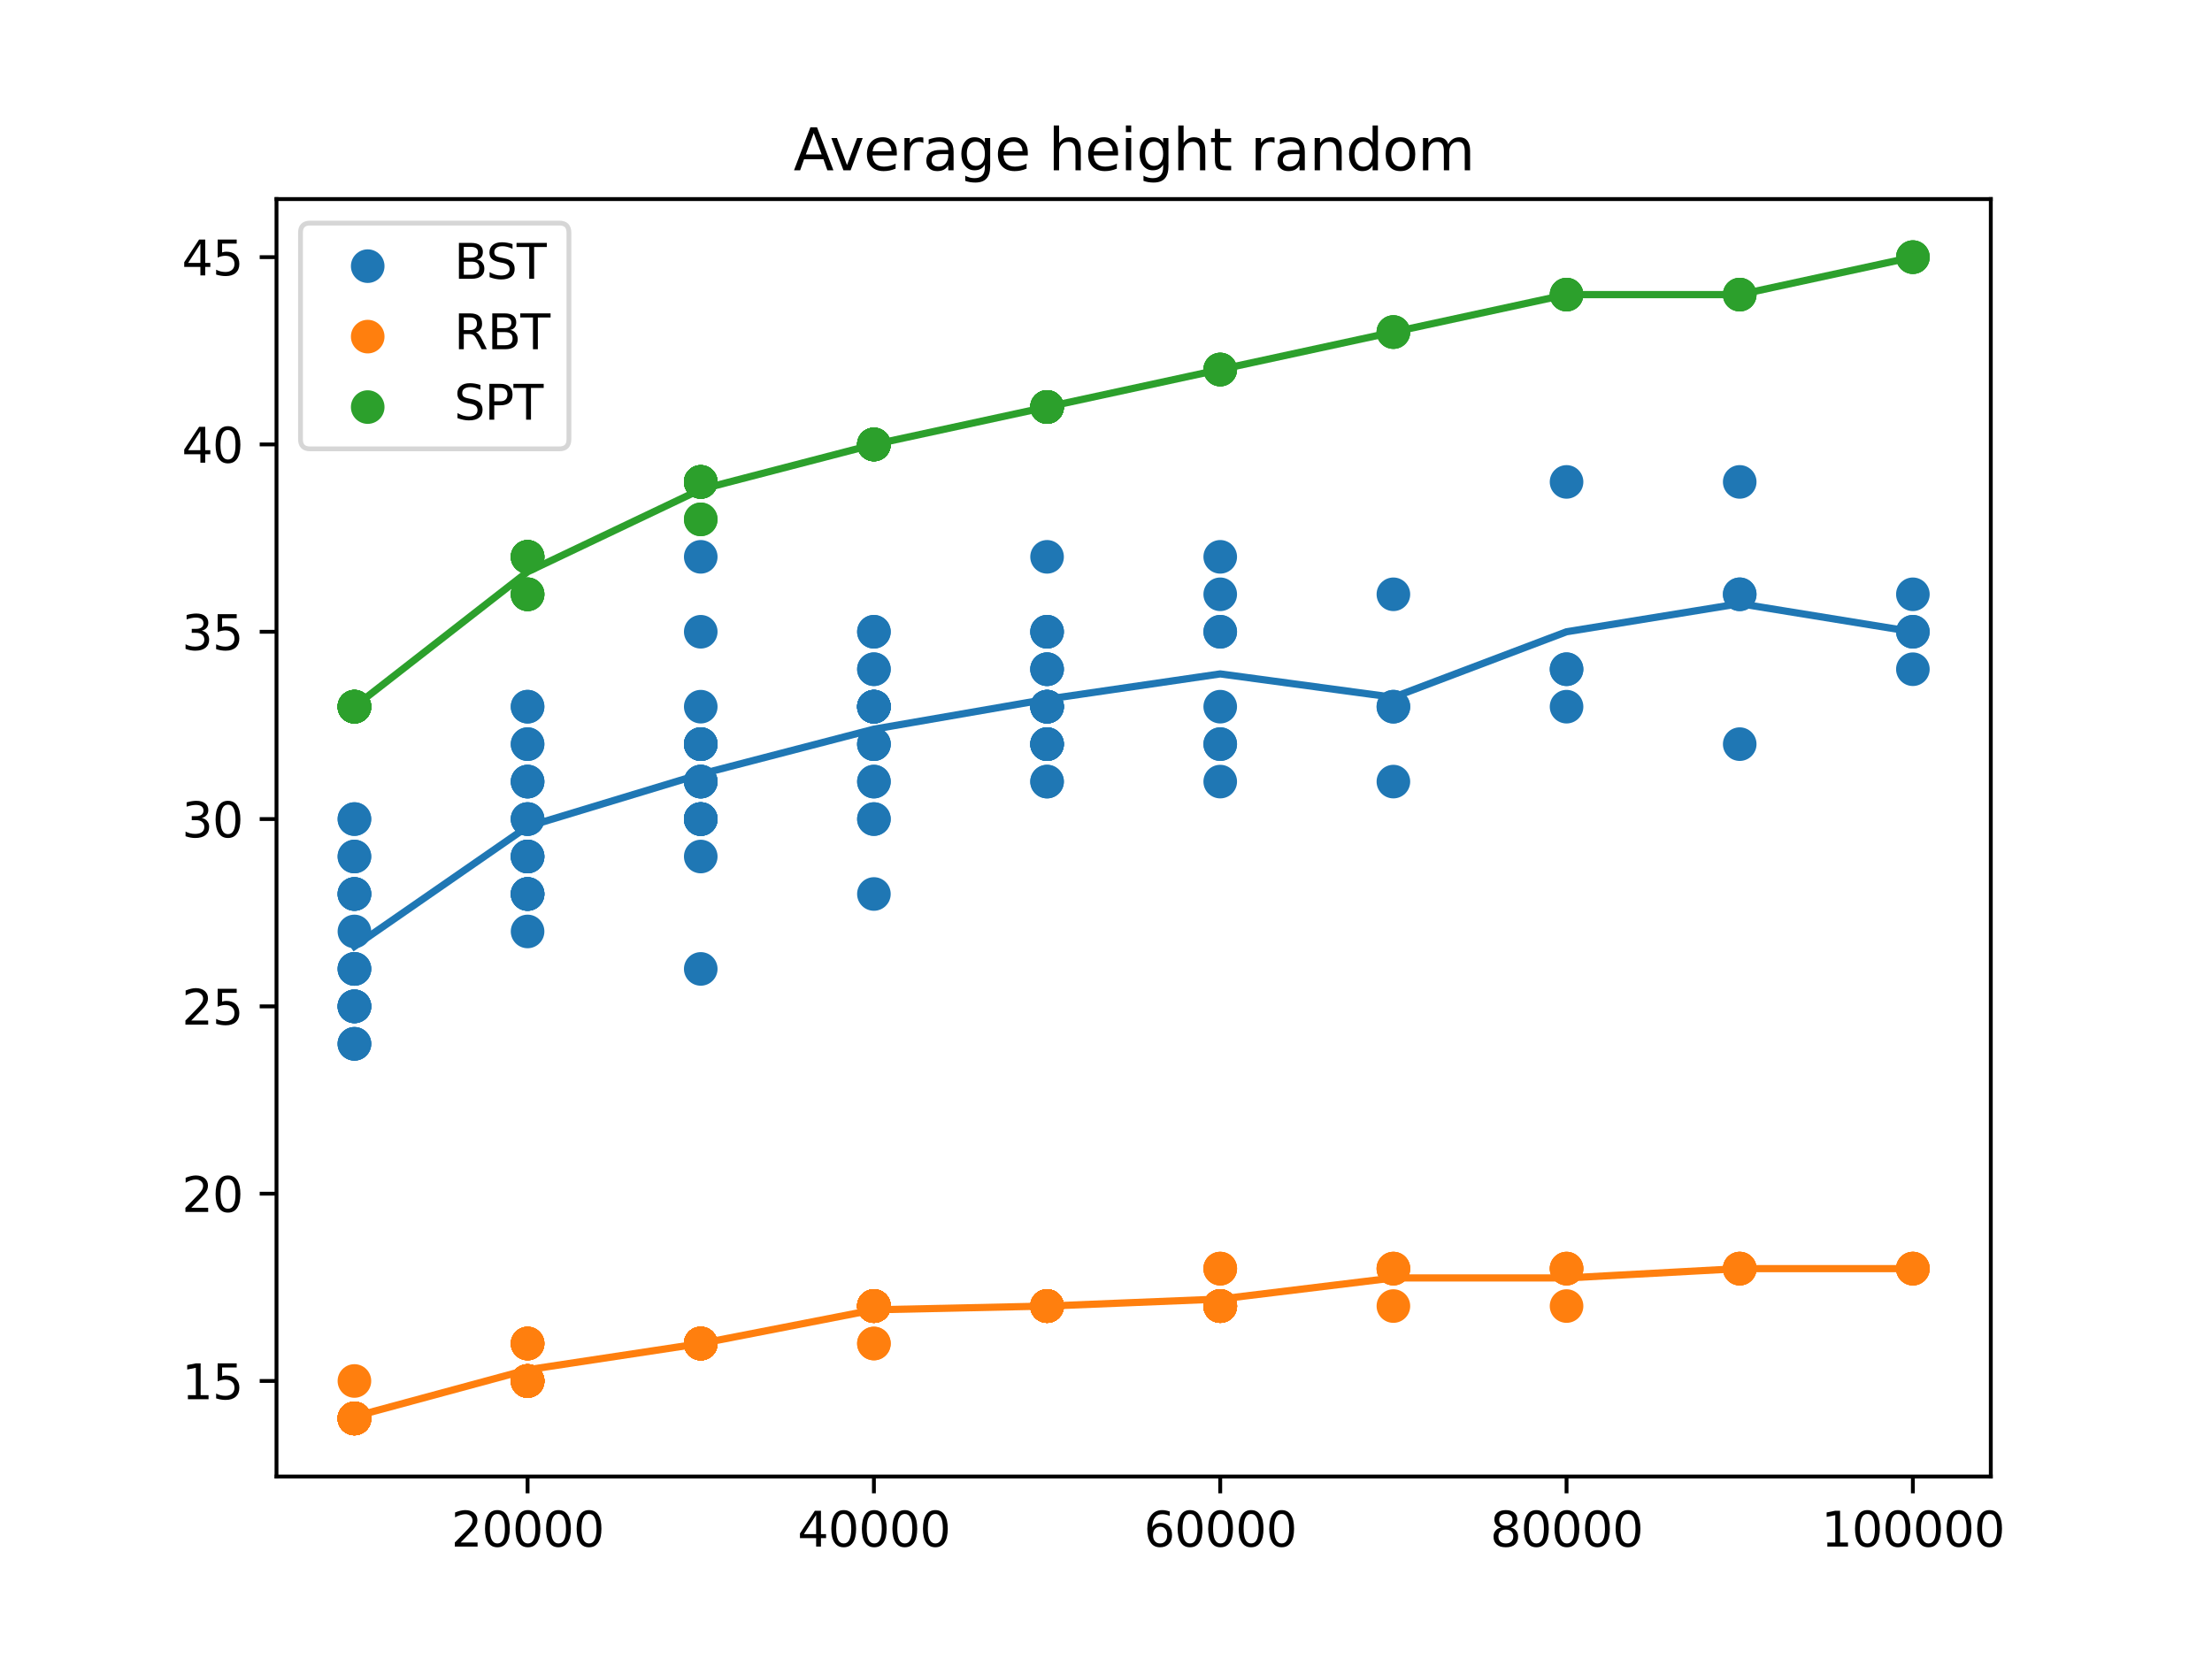 <?xml version="1.0" encoding="utf-8" standalone="no"?>
<!DOCTYPE svg PUBLIC "-//W3C//DTD SVG 1.1//EN"
  "http://www.w3.org/Graphics/SVG/1.1/DTD/svg11.dtd">
<svg xmlns:xlink="http://www.w3.org/1999/xlink" width="460.8pt" height="345.6pt" viewBox="0 0 460.8 345.6" xmlns="http://www.w3.org/2000/svg" version="1.1">
 <defs>
  <style type="text/css">*{stroke-linejoin: round; stroke-linecap: butt}</style>
 </defs>
 <g id="figure_1">
  <g id="patch_1">
   <path d="M 0 345.6 
L 460.8 345.6 
L 460.8 0 
L 0 0 
z
" style="fill: #ffffff"/>
  </g>
  <g id="axes_1">
   <g id="patch_2">
    <path d="M 57.6 307.584 
L 414.72 307.584 
L 414.72 41.472 
L 57.6 41.472 
z
" style="fill: #ffffff"/>
   </g>
   <g id="PathCollection_1">
    <defs>
     <path id="m64b0b5cd5a" d="M 0 3 
C 0.796 3 1.559 2.684 2.121 2.121 
C 2.684 1.559 3 0.796 3 0 
C 3 -0.796 2.684 -1.559 2.121 -2.121 
C 1.559 -2.684 0.796 -3 0 -3 
C -0.796 -3 -1.559 -2.684 -2.121 -2.121 
C -2.684 -1.559 -3 -0.796 -3 0 
C -3 0.796 -2.684 1.559 -2.121 2.121 
C -1.559 2.684 -0.796 3 0 3 
z
" style="stroke: #1f77b4"/>
    </defs>
    <g clip-path="url(#p8d12354023)">
     <use xlink:href="#m64b0b5cd5a" x="73.833" y="178.43" style="fill: #1f77b4; stroke: #1f77b4"/>
     <use xlink:href="#m64b0b5cd5a" x="73.833" y="186.234" style="fill: #1f77b4; stroke: #1f77b4"/>
     <use xlink:href="#m64b0b5cd5a" x="73.833" y="186.234" style="fill: #1f77b4; stroke: #1f77b4"/>
     <use xlink:href="#m64b0b5cd5a" x="73.833" y="170.626" style="fill: #1f77b4; stroke: #1f77b4"/>
     <use xlink:href="#m64b0b5cd5a" x="73.833" y="217.449" style="fill: #1f77b4; stroke: #1f77b4"/>
     <use xlink:href="#m64b0b5cd5a" x="73.833" y="186.234" style="fill: #1f77b4; stroke: #1f77b4"/>
     <use xlink:href="#m64b0b5cd5a" x="73.833" y="186.234" style="fill: #1f77b4; stroke: #1f77b4"/>
     <use xlink:href="#m64b0b5cd5a" x="73.833" y="209.645" style="fill: #1f77b4; stroke: #1f77b4"/>
     <use xlink:href="#m64b0b5cd5a" x="73.833" y="170.626" style="fill: #1f77b4; stroke: #1f77b4"/>
     <use xlink:href="#m64b0b5cd5a" x="73.833" y="209.645" style="fill: #1f77b4; stroke: #1f77b4"/>
     <use xlink:href="#m64b0b5cd5a" x="73.833" y="217.449" style="fill: #1f77b4; stroke: #1f77b4"/>
     <use xlink:href="#m64b0b5cd5a" x="73.833" y="201.842" style="fill: #1f77b4; stroke: #1f77b4"/>
     <use xlink:href="#m64b0b5cd5a" x="73.833" y="217.449" style="fill: #1f77b4; stroke: #1f77b4"/>
     <use xlink:href="#m64b0b5cd5a" x="73.833" y="201.842" style="fill: #1f77b4; stroke: #1f77b4"/>
     <use xlink:href="#m64b0b5cd5a" x="73.833" y="209.645" style="fill: #1f77b4; stroke: #1f77b4"/>
     <use xlink:href="#m64b0b5cd5a" x="73.833" y="194.038" style="fill: #1f77b4; stroke: #1f77b4"/>
     <use xlink:href="#m64b0b5cd5a" x="73.833" y="209.645" style="fill: #1f77b4; stroke: #1f77b4"/>
     <use xlink:href="#m64b0b5cd5a" x="73.833" y="209.645" style="fill: #1f77b4; stroke: #1f77b4"/>
     <use xlink:href="#m64b0b5cd5a" x="73.833" y="201.842" style="fill: #1f77b4; stroke: #1f77b4"/>
     <use xlink:href="#m64b0b5cd5a" x="73.833" y="178.43" style="fill: #1f77b4; stroke: #1f77b4"/>
     <use xlink:href="#m64b0b5cd5a" x="109.905" y="194.038" style="fill: #1f77b4; stroke: #1f77b4"/>
     <use xlink:href="#m64b0b5cd5a" x="109.905" y="162.822" style="fill: #1f77b4; stroke: #1f77b4"/>
     <use xlink:href="#m64b0b5cd5a" x="109.905" y="186.234" style="fill: #1f77b4; stroke: #1f77b4"/>
     <use xlink:href="#m64b0b5cd5a" x="109.905" y="147.214" style="fill: #1f77b4; stroke: #1f77b4"/>
     <use xlink:href="#m64b0b5cd5a" x="109.905" y="186.234" style="fill: #1f77b4; stroke: #1f77b4"/>
     <use xlink:href="#m64b0b5cd5a" x="109.905" y="170.626" style="fill: #1f77b4; stroke: #1f77b4"/>
     <use xlink:href="#m64b0b5cd5a" x="109.905" y="178.43" style="fill: #1f77b4; stroke: #1f77b4"/>
     <use xlink:href="#m64b0b5cd5a" x="109.905" y="162.822" style="fill: #1f77b4; stroke: #1f77b4"/>
     <use xlink:href="#m64b0b5cd5a" x="109.905" y="186.234" style="fill: #1f77b4; stroke: #1f77b4"/>
     <use xlink:href="#m64b0b5cd5a" x="109.905" y="155.018" style="fill: #1f77b4; stroke: #1f77b4"/>
     <use xlink:href="#m64b0b5cd5a" x="109.905" y="155.018" style="fill: #1f77b4; stroke: #1f77b4"/>
     <use xlink:href="#m64b0b5cd5a" x="109.905" y="178.43" style="fill: #1f77b4; stroke: #1f77b4"/>
     <use xlink:href="#m64b0b5cd5a" x="109.905" y="147.214" style="fill: #1f77b4; stroke: #1f77b4"/>
     <use xlink:href="#m64b0b5cd5a" x="109.905" y="186.234" style="fill: #1f77b4; stroke: #1f77b4"/>
     <use xlink:href="#m64b0b5cd5a" x="109.905" y="162.822" style="fill: #1f77b4; stroke: #1f77b4"/>
     <use xlink:href="#m64b0b5cd5a" x="109.905" y="178.43" style="fill: #1f77b4; stroke: #1f77b4"/>
     <use xlink:href="#m64b0b5cd5a" x="109.905" y="178.43" style="fill: #1f77b4; stroke: #1f77b4"/>
     <use xlink:href="#m64b0b5cd5a" x="109.905" y="170.626" style="fill: #1f77b4; stroke: #1f77b4"/>
     <use xlink:href="#m64b0b5cd5a" x="109.905" y="170.626" style="fill: #1f77b4; stroke: #1f77b4"/>
     <use xlink:href="#m64b0b5cd5a" x="109.905" y="186.234" style="fill: #1f77b4; stroke: #1f77b4"/>
     <use xlink:href="#m64b0b5cd5a" x="145.978" y="162.822" style="fill: #1f77b4; stroke: #1f77b4"/>
     <use xlink:href="#m64b0b5cd5a" x="145.978" y="170.626" style="fill: #1f77b4; stroke: #1f77b4"/>
     <use xlink:href="#m64b0b5cd5a" x="145.978" y="201.842" style="fill: #1f77b4; stroke: #1f77b4"/>
     <use xlink:href="#m64b0b5cd5a" x="145.978" y="170.626" style="fill: #1f77b4; stroke: #1f77b4"/>
     <use xlink:href="#m64b0b5cd5a" x="145.978" y="131.607" style="fill: #1f77b4; stroke: #1f77b4"/>
     <use xlink:href="#m64b0b5cd5a" x="145.978" y="170.626" style="fill: #1f77b4; stroke: #1f77b4"/>
     <use xlink:href="#m64b0b5cd5a" x="145.978" y="170.626" style="fill: #1f77b4; stroke: #1f77b4"/>
     <use xlink:href="#m64b0b5cd5a" x="145.978" y="155.018" style="fill: #1f77b4; stroke: #1f77b4"/>
     <use xlink:href="#m64b0b5cd5a" x="145.978" y="170.626" style="fill: #1f77b4; stroke: #1f77b4"/>
     <use xlink:href="#m64b0b5cd5a" x="145.978" y="155.018" style="fill: #1f77b4; stroke: #1f77b4"/>
     <use xlink:href="#m64b0b5cd5a" x="145.978" y="155.018" style="fill: #1f77b4; stroke: #1f77b4"/>
     <use xlink:href="#m64b0b5cd5a" x="145.978" y="147.214" style="fill: #1f77b4; stroke: #1f77b4"/>
     <use xlink:href="#m64b0b5cd5a" x="145.978" y="155.018" style="fill: #1f77b4; stroke: #1f77b4"/>
     <use xlink:href="#m64b0b5cd5a" x="145.978" y="162.822" style="fill: #1f77b4; stroke: #1f77b4"/>
     <use xlink:href="#m64b0b5cd5a" x="145.978" y="178.43" style="fill: #1f77b4; stroke: #1f77b4"/>
     <use xlink:href="#m64b0b5cd5a" x="145.978" y="155.018" style="fill: #1f77b4; stroke: #1f77b4"/>
     <use xlink:href="#m64b0b5cd5a" x="145.978" y="162.822" style="fill: #1f77b4; stroke: #1f77b4"/>
     <use xlink:href="#m64b0b5cd5a" x="145.978" y="162.822" style="fill: #1f77b4; stroke: #1f77b4"/>
     <use xlink:href="#m64b0b5cd5a" x="145.978" y="170.626" style="fill: #1f77b4; stroke: #1f77b4"/>
     <use xlink:href="#m64b0b5cd5a" x="145.978" y="115.999" style="fill: #1f77b4; stroke: #1f77b4"/>
     <use xlink:href="#m64b0b5cd5a" x="182.051" y="155.018" style="fill: #1f77b4; stroke: #1f77b4"/>
     <use xlink:href="#m64b0b5cd5a" x="182.051" y="131.607" style="fill: #1f77b4; stroke: #1f77b4"/>
     <use xlink:href="#m64b0b5cd5a" x="182.051" y="131.607" style="fill: #1f77b4; stroke: #1f77b4"/>
     <use xlink:href="#m64b0b5cd5a" x="182.051" y="147.214" style="fill: #1f77b4; stroke: #1f77b4"/>
     <use xlink:href="#m64b0b5cd5a" x="182.051" y="147.214" style="fill: #1f77b4; stroke: #1f77b4"/>
     <use xlink:href="#m64b0b5cd5a" x="182.051" y="147.214" style="fill: #1f77b4; stroke: #1f77b4"/>
     <use xlink:href="#m64b0b5cd5a" x="182.051" y="147.214" style="fill: #1f77b4; stroke: #1f77b4"/>
     <use xlink:href="#m64b0b5cd5a" x="182.051" y="155.018" style="fill: #1f77b4; stroke: #1f77b4"/>
     <use xlink:href="#m64b0b5cd5a" x="182.051" y="147.214" style="fill: #1f77b4; stroke: #1f77b4"/>
     <use xlink:href="#m64b0b5cd5a" x="182.051" y="170.626" style="fill: #1f77b4; stroke: #1f77b4"/>
     <use xlink:href="#m64b0b5cd5a" x="182.051" y="147.214" style="fill: #1f77b4; stroke: #1f77b4"/>
     <use xlink:href="#m64b0b5cd5a" x="182.051" y="147.214" style="fill: #1f77b4; stroke: #1f77b4"/>
     <use xlink:href="#m64b0b5cd5a" x="182.051" y="147.214" style="fill: #1f77b4; stroke: #1f77b4"/>
     <use xlink:href="#m64b0b5cd5a" x="182.051" y="162.822" style="fill: #1f77b4; stroke: #1f77b4"/>
     <use xlink:href="#m64b0b5cd5a" x="182.051" y="139.411" style="fill: #1f77b4; stroke: #1f77b4"/>
     <use xlink:href="#m64b0b5cd5a" x="182.051" y="139.411" style="fill: #1f77b4; stroke: #1f77b4"/>
     <use xlink:href="#m64b0b5cd5a" x="182.051" y="186.234" style="fill: #1f77b4; stroke: #1f77b4"/>
     <use xlink:href="#m64b0b5cd5a" x="182.051" y="162.822" style="fill: #1f77b4; stroke: #1f77b4"/>
     <use xlink:href="#m64b0b5cd5a" x="182.051" y="170.626" style="fill: #1f77b4; stroke: #1f77b4"/>
     <use xlink:href="#m64b0b5cd5a" x="182.051" y="155.018" style="fill: #1f77b4; stroke: #1f77b4"/>
     <use xlink:href="#m64b0b5cd5a" x="218.124" y="147.214" style="fill: #1f77b4; stroke: #1f77b4"/>
     <use xlink:href="#m64b0b5cd5a" x="218.124" y="155.018" style="fill: #1f77b4; stroke: #1f77b4"/>
     <use xlink:href="#m64b0b5cd5a" x="218.124" y="147.214" style="fill: #1f77b4; stroke: #1f77b4"/>
     <use xlink:href="#m64b0b5cd5a" x="218.124" y="147.214" style="fill: #1f77b4; stroke: #1f77b4"/>
     <use xlink:href="#m64b0b5cd5a" x="218.124" y="139.411" style="fill: #1f77b4; stroke: #1f77b4"/>
     <use xlink:href="#m64b0b5cd5a" x="218.124" y="155.018" style="fill: #1f77b4; stroke: #1f77b4"/>
     <use xlink:href="#m64b0b5cd5a" x="218.124" y="147.214" style="fill: #1f77b4; stroke: #1f77b4"/>
     <use xlink:href="#m64b0b5cd5a" x="218.124" y="147.214" style="fill: #1f77b4; stroke: #1f77b4"/>
     <use xlink:href="#m64b0b5cd5a" x="218.124" y="139.411" style="fill: #1f77b4; stroke: #1f77b4"/>
     <use xlink:href="#m64b0b5cd5a" x="218.124" y="155.018" style="fill: #1f77b4; stroke: #1f77b4"/>
     <use xlink:href="#m64b0b5cd5a" x="218.124" y="131.607" style="fill: #1f77b4; stroke: #1f77b4"/>
     <use xlink:href="#m64b0b5cd5a" x="218.124" y="131.607" style="fill: #1f77b4; stroke: #1f77b4"/>
     <use xlink:href="#m64b0b5cd5a" x="218.124" y="155.018" style="fill: #1f77b4; stroke: #1f77b4"/>
     <use xlink:href="#m64b0b5cd5a" x="218.124" y="155.018" style="fill: #1f77b4; stroke: #1f77b4"/>
     <use xlink:href="#m64b0b5cd5a" x="218.124" y="147.214" style="fill: #1f77b4; stroke: #1f77b4"/>
     <use xlink:href="#m64b0b5cd5a" x="218.124" y="139.411" style="fill: #1f77b4; stroke: #1f77b4"/>
     <use xlink:href="#m64b0b5cd5a" x="218.124" y="162.822" style="fill: #1f77b4; stroke: #1f77b4"/>
     <use xlink:href="#m64b0b5cd5a" x="218.124" y="131.607" style="fill: #1f77b4; stroke: #1f77b4"/>
     <use xlink:href="#m64b0b5cd5a" x="218.124" y="115.999" style="fill: #1f77b4; stroke: #1f77b4"/>
     <use xlink:href="#m64b0b5cd5a" x="218.124" y="162.822" style="fill: #1f77b4; stroke: #1f77b4"/>
     <use xlink:href="#m64b0b5cd5a" x="254.196" y="115.999" style="fill: #1f77b4; stroke: #1f77b4"/>
     <use xlink:href="#m64b0b5cd5a" x="254.196" y="155.018" style="fill: #1f77b4; stroke: #1f77b4"/>
     <use xlink:href="#m64b0b5cd5a" x="254.196" y="162.822" style="fill: #1f77b4; stroke: #1f77b4"/>
     <use xlink:href="#m64b0b5cd5a" x="254.196" y="155.018" style="fill: #1f77b4; stroke: #1f77b4"/>
     <use xlink:href="#m64b0b5cd5a" x="254.196" y="131.607" style="fill: #1f77b4; stroke: #1f77b4"/>
     <use xlink:href="#m64b0b5cd5a" x="254.196" y="147.214" style="fill: #1f77b4; stroke: #1f77b4"/>
     <use xlink:href="#m64b0b5cd5a" x="254.196" y="131.607" style="fill: #1f77b4; stroke: #1f77b4"/>
     <use xlink:href="#m64b0b5cd5a" x="254.196" y="123.803" style="fill: #1f77b4; stroke: #1f77b4"/>
     <use xlink:href="#m64b0b5cd5a" x="290.269" y="147.214" style="fill: #1f77b4; stroke: #1f77b4"/>
     <use xlink:href="#m64b0b5cd5a" x="290.269" y="123.803" style="fill: #1f77b4; stroke: #1f77b4"/>
     <use xlink:href="#m64b0b5cd5a" x="290.269" y="147.214" style="fill: #1f77b4; stroke: #1f77b4"/>
     <use xlink:href="#m64b0b5cd5a" x="290.269" y="162.822" style="fill: #1f77b4; stroke: #1f77b4"/>
     <use xlink:href="#m64b0b5cd5a" x="326.342" y="147.214" style="fill: #1f77b4; stroke: #1f77b4"/>
     <use xlink:href="#m64b0b5cd5a" x="326.342" y="139.411" style="fill: #1f77b4; stroke: #1f77b4"/>
     <use xlink:href="#m64b0b5cd5a" x="326.342" y="100.391" style="fill: #1f77b4; stroke: #1f77b4"/>
     <use xlink:href="#m64b0b5cd5a" x="326.342" y="139.411" style="fill: #1f77b4; stroke: #1f77b4"/>
     <use xlink:href="#m64b0b5cd5a" x="362.415" y="123.803" style="fill: #1f77b4; stroke: #1f77b4"/>
     <use xlink:href="#m64b0b5cd5a" x="362.415" y="123.803" style="fill: #1f77b4; stroke: #1f77b4"/>
     <use xlink:href="#m64b0b5cd5a" x="362.415" y="155.018" style="fill: #1f77b4; stroke: #1f77b4"/>
     <use xlink:href="#m64b0b5cd5a" x="362.415" y="100.391" style="fill: #1f77b4; stroke: #1f77b4"/>
     <use xlink:href="#m64b0b5cd5a" x="398.487" y="139.411" style="fill: #1f77b4; stroke: #1f77b4"/>
     <use xlink:href="#m64b0b5cd5a" x="398.487" y="131.607" style="fill: #1f77b4; stroke: #1f77b4"/>
     <use xlink:href="#m64b0b5cd5a" x="398.487" y="123.803" style="fill: #1f77b4; stroke: #1f77b4"/>
     <use xlink:href="#m64b0b5cd5a" x="398.487" y="131.607" style="fill: #1f77b4; stroke: #1f77b4"/>
    </g>
   </g>
   <g id="PathCollection_2">
    <defs>
     <path id="m3a65a2511c" d="M 0 3 
C 0.796 3 1.559 2.684 2.121 2.121 
C 2.684 1.559 3 0.796 3 0 
C 3 -0.796 2.684 -1.559 2.121 -2.121 
C 1.559 -2.684 0.796 -3 0 -3 
C -0.796 -3 -1.559 -2.684 -2.121 -2.121 
C -2.684 -1.559 -3 -0.796 -3 0 
C -3 0.796 -2.684 1.559 -2.121 2.121 
C -1.559 2.684 -0.796 3 0 3 
z
" style="stroke: #ff7f0e"/>
    </defs>
    <g clip-path="url(#p8d12354023)">
     <use xlink:href="#m3a65a2511c" x="73.833" y="287.684" style="fill: #ff7f0e; stroke: #ff7f0e"/>
     <use xlink:href="#m3a65a2511c" x="73.833" y="295.488" style="fill: #ff7f0e; stroke: #ff7f0e"/>
     <use xlink:href="#m3a65a2511c" x="73.833" y="295.488" style="fill: #ff7f0e; stroke: #ff7f0e"/>
     <use xlink:href="#m3a65a2511c" x="73.833" y="295.488" style="fill: #ff7f0e; stroke: #ff7f0e"/>
     <use xlink:href="#m3a65a2511c" x="73.833" y="295.488" style="fill: #ff7f0e; stroke: #ff7f0e"/>
     <use xlink:href="#m3a65a2511c" x="73.833" y="295.488" style="fill: #ff7f0e; stroke: #ff7f0e"/>
     <use xlink:href="#m3a65a2511c" x="73.833" y="295.488" style="fill: #ff7f0e; stroke: #ff7f0e"/>
     <use xlink:href="#m3a65a2511c" x="73.833" y="295.488" style="fill: #ff7f0e; stroke: #ff7f0e"/>
     <use xlink:href="#m3a65a2511c" x="73.833" y="295.488" style="fill: #ff7f0e; stroke: #ff7f0e"/>
     <use xlink:href="#m3a65a2511c" x="73.833" y="295.488" style="fill: #ff7f0e; stroke: #ff7f0e"/>
     <use xlink:href="#m3a65a2511c" x="73.833" y="295.488" style="fill: #ff7f0e; stroke: #ff7f0e"/>
     <use xlink:href="#m3a65a2511c" x="73.833" y="295.488" style="fill: #ff7f0e; stroke: #ff7f0e"/>
     <use xlink:href="#m3a65a2511c" x="73.833" y="295.488" style="fill: #ff7f0e; stroke: #ff7f0e"/>
     <use xlink:href="#m3a65a2511c" x="73.833" y="295.488" style="fill: #ff7f0e; stroke: #ff7f0e"/>
     <use xlink:href="#m3a65a2511c" x="73.833" y="295.488" style="fill: #ff7f0e; stroke: #ff7f0e"/>
     <use xlink:href="#m3a65a2511c" x="73.833" y="295.488" style="fill: #ff7f0e; stroke: #ff7f0e"/>
     <use xlink:href="#m3a65a2511c" x="73.833" y="295.488" style="fill: #ff7f0e; stroke: #ff7f0e"/>
     <use xlink:href="#m3a65a2511c" x="73.833" y="295.488" style="fill: #ff7f0e; stroke: #ff7f0e"/>
     <use xlink:href="#m3a65a2511c" x="73.833" y="295.488" style="fill: #ff7f0e; stroke: #ff7f0e"/>
     <use xlink:href="#m3a65a2511c" x="73.833" y="295.488" style="fill: #ff7f0e; stroke: #ff7f0e"/>
     <use xlink:href="#m3a65a2511c" x="109.905" y="287.684" style="fill: #ff7f0e; stroke: #ff7f0e"/>
     <use xlink:href="#m3a65a2511c" x="109.905" y="287.684" style="fill: #ff7f0e; stroke: #ff7f0e"/>
     <use xlink:href="#m3a65a2511c" x="109.905" y="279.88" style="fill: #ff7f0e; stroke: #ff7f0e"/>
     <use xlink:href="#m3a65a2511c" x="109.905" y="279.88" style="fill: #ff7f0e; stroke: #ff7f0e"/>
     <use xlink:href="#m3a65a2511c" x="109.905" y="279.88" style="fill: #ff7f0e; stroke: #ff7f0e"/>
     <use xlink:href="#m3a65a2511c" x="109.905" y="287.684" style="fill: #ff7f0e; stroke: #ff7f0e"/>
     <use xlink:href="#m3a65a2511c" x="109.905" y="287.684" style="fill: #ff7f0e; stroke: #ff7f0e"/>
     <use xlink:href="#m3a65a2511c" x="109.905" y="287.684" style="fill: #ff7f0e; stroke: #ff7f0e"/>
     <use xlink:href="#m3a65a2511c" x="109.905" y="287.684" style="fill: #ff7f0e; stroke: #ff7f0e"/>
     <use xlink:href="#m3a65a2511c" x="109.905" y="287.684" style="fill: #ff7f0e; stroke: #ff7f0e"/>
     <use xlink:href="#m3a65a2511c" x="109.905" y="287.684" style="fill: #ff7f0e; stroke: #ff7f0e"/>
     <use xlink:href="#m3a65a2511c" x="109.905" y="279.88" style="fill: #ff7f0e; stroke: #ff7f0e"/>
     <use xlink:href="#m3a65a2511c" x="109.905" y="287.684" style="fill: #ff7f0e; stroke: #ff7f0e"/>
     <use xlink:href="#m3a65a2511c" x="109.905" y="287.684" style="fill: #ff7f0e; stroke: #ff7f0e"/>
     <use xlink:href="#m3a65a2511c" x="109.905" y="287.684" style="fill: #ff7f0e; stroke: #ff7f0e"/>
     <use xlink:href="#m3a65a2511c" x="109.905" y="287.684" style="fill: #ff7f0e; stroke: #ff7f0e"/>
     <use xlink:href="#m3a65a2511c" x="109.905" y="279.88" style="fill: #ff7f0e; stroke: #ff7f0e"/>
     <use xlink:href="#m3a65a2511c" x="109.905" y="287.684" style="fill: #ff7f0e; stroke: #ff7f0e"/>
     <use xlink:href="#m3a65a2511c" x="109.905" y="287.684" style="fill: #ff7f0e; stroke: #ff7f0e"/>
     <use xlink:href="#m3a65a2511c" x="109.905" y="279.88" style="fill: #ff7f0e; stroke: #ff7f0e"/>
     <use xlink:href="#m3a65a2511c" x="145.978" y="279.88" style="fill: #ff7f0e; stroke: #ff7f0e"/>
     <use xlink:href="#m3a65a2511c" x="145.978" y="279.88" style="fill: #ff7f0e; stroke: #ff7f0e"/>
     <use xlink:href="#m3a65a2511c" x="145.978" y="279.88" style="fill: #ff7f0e; stroke: #ff7f0e"/>
     <use xlink:href="#m3a65a2511c" x="145.978" y="279.88" style="fill: #ff7f0e; stroke: #ff7f0e"/>
     <use xlink:href="#m3a65a2511c" x="145.978" y="279.88" style="fill: #ff7f0e; stroke: #ff7f0e"/>
     <use xlink:href="#m3a65a2511c" x="145.978" y="279.88" style="fill: #ff7f0e; stroke: #ff7f0e"/>
     <use xlink:href="#m3a65a2511c" x="145.978" y="279.88" style="fill: #ff7f0e; stroke: #ff7f0e"/>
     <use xlink:href="#m3a65a2511c" x="145.978" y="279.88" style="fill: #ff7f0e; stroke: #ff7f0e"/>
     <use xlink:href="#m3a65a2511c" x="145.978" y="279.88" style="fill: #ff7f0e; stroke: #ff7f0e"/>
     <use xlink:href="#m3a65a2511c" x="145.978" y="279.88" style="fill: #ff7f0e; stroke: #ff7f0e"/>
     <use xlink:href="#m3a65a2511c" x="145.978" y="279.88" style="fill: #ff7f0e; stroke: #ff7f0e"/>
     <use xlink:href="#m3a65a2511c" x="145.978" y="279.88" style="fill: #ff7f0e; stroke: #ff7f0e"/>
     <use xlink:href="#m3a65a2511c" x="145.978" y="279.88" style="fill: #ff7f0e; stroke: #ff7f0e"/>
     <use xlink:href="#m3a65a2511c" x="145.978" y="279.88" style="fill: #ff7f0e; stroke: #ff7f0e"/>
     <use xlink:href="#m3a65a2511c" x="145.978" y="279.88" style="fill: #ff7f0e; stroke: #ff7f0e"/>
     <use xlink:href="#m3a65a2511c" x="145.978" y="279.88" style="fill: #ff7f0e; stroke: #ff7f0e"/>
     <use xlink:href="#m3a65a2511c" x="145.978" y="279.88" style="fill: #ff7f0e; stroke: #ff7f0e"/>
     <use xlink:href="#m3a65a2511c" x="145.978" y="279.88" style="fill: #ff7f0e; stroke: #ff7f0e"/>
     <use xlink:href="#m3a65a2511c" x="145.978" y="279.88" style="fill: #ff7f0e; stroke: #ff7f0e"/>
     <use xlink:href="#m3a65a2511c" x="145.978" y="279.88" style="fill: #ff7f0e; stroke: #ff7f0e"/>
     <use xlink:href="#m3a65a2511c" x="182.051" y="272.076" style="fill: #ff7f0e; stroke: #ff7f0e"/>
     <use xlink:href="#m3a65a2511c" x="182.051" y="272.076" style="fill: #ff7f0e; stroke: #ff7f0e"/>
     <use xlink:href="#m3a65a2511c" x="182.051" y="272.076" style="fill: #ff7f0e; stroke: #ff7f0e"/>
     <use xlink:href="#m3a65a2511c" x="182.051" y="272.076" style="fill: #ff7f0e; stroke: #ff7f0e"/>
     <use xlink:href="#m3a65a2511c" x="182.051" y="272.076" style="fill: #ff7f0e; stroke: #ff7f0e"/>
     <use xlink:href="#m3a65a2511c" x="182.051" y="272.076" style="fill: #ff7f0e; stroke: #ff7f0e"/>
     <use xlink:href="#m3a65a2511c" x="182.051" y="272.076" style="fill: #ff7f0e; stroke: #ff7f0e"/>
     <use xlink:href="#m3a65a2511c" x="182.051" y="279.88" style="fill: #ff7f0e; stroke: #ff7f0e"/>
     <use xlink:href="#m3a65a2511c" x="182.051" y="272.076" style="fill: #ff7f0e; stroke: #ff7f0e"/>
     <use xlink:href="#m3a65a2511c" x="182.051" y="272.076" style="fill: #ff7f0e; stroke: #ff7f0e"/>
     <use xlink:href="#m3a65a2511c" x="182.051" y="272.076" style="fill: #ff7f0e; stroke: #ff7f0e"/>
     <use xlink:href="#m3a65a2511c" x="182.051" y="272.076" style="fill: #ff7f0e; stroke: #ff7f0e"/>
     <use xlink:href="#m3a65a2511c" x="182.051" y="279.88" style="fill: #ff7f0e; stroke: #ff7f0e"/>
     <use xlink:href="#m3a65a2511c" x="182.051" y="272.076" style="fill: #ff7f0e; stroke: #ff7f0e"/>
     <use xlink:href="#m3a65a2511c" x="182.051" y="272.076" style="fill: #ff7f0e; stroke: #ff7f0e"/>
     <use xlink:href="#m3a65a2511c" x="182.051" y="272.076" style="fill: #ff7f0e; stroke: #ff7f0e"/>
     <use xlink:href="#m3a65a2511c" x="182.051" y="272.076" style="fill: #ff7f0e; stroke: #ff7f0e"/>
     <use xlink:href="#m3a65a2511c" x="182.051" y="272.076" style="fill: #ff7f0e; stroke: #ff7f0e"/>
     <use xlink:href="#m3a65a2511c" x="182.051" y="272.076" style="fill: #ff7f0e; stroke: #ff7f0e"/>
     <use xlink:href="#m3a65a2511c" x="182.051" y="272.076" style="fill: #ff7f0e; stroke: #ff7f0e"/>
     <use xlink:href="#m3a65a2511c" x="218.124" y="272.076" style="fill: #ff7f0e; stroke: #ff7f0e"/>
     <use xlink:href="#m3a65a2511c" x="218.124" y="272.076" style="fill: #ff7f0e; stroke: #ff7f0e"/>
     <use xlink:href="#m3a65a2511c" x="218.124" y="272.076" style="fill: #ff7f0e; stroke: #ff7f0e"/>
     <use xlink:href="#m3a65a2511c" x="218.124" y="272.076" style="fill: #ff7f0e; stroke: #ff7f0e"/>
     <use xlink:href="#m3a65a2511c" x="218.124" y="272.076" style="fill: #ff7f0e; stroke: #ff7f0e"/>
     <use xlink:href="#m3a65a2511c" x="218.124" y="272.076" style="fill: #ff7f0e; stroke: #ff7f0e"/>
     <use xlink:href="#m3a65a2511c" x="218.124" y="272.076" style="fill: #ff7f0e; stroke: #ff7f0e"/>
     <use xlink:href="#m3a65a2511c" x="218.124" y="272.076" style="fill: #ff7f0e; stroke: #ff7f0e"/>
     <use xlink:href="#m3a65a2511c" x="218.124" y="272.076" style="fill: #ff7f0e; stroke: #ff7f0e"/>
     <use xlink:href="#m3a65a2511c" x="218.124" y="272.076" style="fill: #ff7f0e; stroke: #ff7f0e"/>
     <use xlink:href="#m3a65a2511c" x="218.124" y="272.076" style="fill: #ff7f0e; stroke: #ff7f0e"/>
     <use xlink:href="#m3a65a2511c" x="218.124" y="272.076" style="fill: #ff7f0e; stroke: #ff7f0e"/>
     <use xlink:href="#m3a65a2511c" x="218.124" y="272.076" style="fill: #ff7f0e; stroke: #ff7f0e"/>
     <use xlink:href="#m3a65a2511c" x="218.124" y="272.076" style="fill: #ff7f0e; stroke: #ff7f0e"/>
     <use xlink:href="#m3a65a2511c" x="218.124" y="272.076" style="fill: #ff7f0e; stroke: #ff7f0e"/>
     <use xlink:href="#m3a65a2511c" x="218.124" y="272.076" style="fill: #ff7f0e; stroke: #ff7f0e"/>
     <use xlink:href="#m3a65a2511c" x="218.124" y="272.076" style="fill: #ff7f0e; stroke: #ff7f0e"/>
     <use xlink:href="#m3a65a2511c" x="218.124" y="272.076" style="fill: #ff7f0e; stroke: #ff7f0e"/>
     <use xlink:href="#m3a65a2511c" x="218.124" y="272.076" style="fill: #ff7f0e; stroke: #ff7f0e"/>
     <use xlink:href="#m3a65a2511c" x="218.124" y="272.076" style="fill: #ff7f0e; stroke: #ff7f0e"/>
     <use xlink:href="#m3a65a2511c" x="254.196" y="272.076" style="fill: #ff7f0e; stroke: #ff7f0e"/>
     <use xlink:href="#m3a65a2511c" x="254.196" y="272.076" style="fill: #ff7f0e; stroke: #ff7f0e"/>
     <use xlink:href="#m3a65a2511c" x="254.196" y="272.076" style="fill: #ff7f0e; stroke: #ff7f0e"/>
     <use xlink:href="#m3a65a2511c" x="254.196" y="272.076" style="fill: #ff7f0e; stroke: #ff7f0e"/>
     <use xlink:href="#m3a65a2511c" x="254.196" y="264.273" style="fill: #ff7f0e; stroke: #ff7f0e"/>
     <use xlink:href="#m3a65a2511c" x="254.196" y="272.076" style="fill: #ff7f0e; stroke: #ff7f0e"/>
     <use xlink:href="#m3a65a2511c" x="254.196" y="264.273" style="fill: #ff7f0e; stroke: #ff7f0e"/>
     <use xlink:href="#m3a65a2511c" x="254.196" y="272.076" style="fill: #ff7f0e; stroke: #ff7f0e"/>
     <use xlink:href="#m3a65a2511c" x="254.196" y="272.076" style="fill: #ff7f0e; stroke: #ff7f0e"/>
     <use xlink:href="#m3a65a2511c" x="254.196" y="272.076" style="fill: #ff7f0e; stroke: #ff7f0e"/>
     <use xlink:href="#m3a65a2511c" x="254.196" y="272.076" style="fill: #ff7f0e; stroke: #ff7f0e"/>
     <use xlink:href="#m3a65a2511c" x="254.196" y="272.076" style="fill: #ff7f0e; stroke: #ff7f0e"/>
     <use xlink:href="#m3a65a2511c" x="254.196" y="272.076" style="fill: #ff7f0e; stroke: #ff7f0e"/>
     <use xlink:href="#m3a65a2511c" x="254.196" y="272.076" style="fill: #ff7f0e; stroke: #ff7f0e"/>
     <use xlink:href="#m3a65a2511c" x="254.196" y="272.076" style="fill: #ff7f0e; stroke: #ff7f0e"/>
     <use xlink:href="#m3a65a2511c" x="254.196" y="264.273" style="fill: #ff7f0e; stroke: #ff7f0e"/>
     <use xlink:href="#m3a65a2511c" x="290.269" y="264.273" style="fill: #ff7f0e; stroke: #ff7f0e"/>
     <use xlink:href="#m3a65a2511c" x="290.269" y="272.076" style="fill: #ff7f0e; stroke: #ff7f0e"/>
     <use xlink:href="#m3a65a2511c" x="290.269" y="264.273" style="fill: #ff7f0e; stroke: #ff7f0e"/>
     <use xlink:href="#m3a65a2511c" x="290.269" y="264.273" style="fill: #ff7f0e; stroke: #ff7f0e"/>
     <use xlink:href="#m3a65a2511c" x="326.342" y="264.273" style="fill: #ff7f0e; stroke: #ff7f0e"/>
     <use xlink:href="#m3a65a2511c" x="326.342" y="264.273" style="fill: #ff7f0e; stroke: #ff7f0e"/>
     <use xlink:href="#m3a65a2511c" x="326.342" y="264.273" style="fill: #ff7f0e; stroke: #ff7f0e"/>
     <use xlink:href="#m3a65a2511c" x="326.342" y="272.076" style="fill: #ff7f0e; stroke: #ff7f0e"/>
     <use xlink:href="#m3a65a2511c" x="362.415" y="264.273" style="fill: #ff7f0e; stroke: #ff7f0e"/>
     <use xlink:href="#m3a65a2511c" x="362.415" y="264.273" style="fill: #ff7f0e; stroke: #ff7f0e"/>
     <use xlink:href="#m3a65a2511c" x="362.415" y="264.273" style="fill: #ff7f0e; stroke: #ff7f0e"/>
     <use xlink:href="#m3a65a2511c" x="362.415" y="264.273" style="fill: #ff7f0e; stroke: #ff7f0e"/>
     <use xlink:href="#m3a65a2511c" x="398.487" y="264.273" style="fill: #ff7f0e; stroke: #ff7f0e"/>
     <use xlink:href="#m3a65a2511c" x="398.487" y="264.273" style="fill: #ff7f0e; stroke: #ff7f0e"/>
     <use xlink:href="#m3a65a2511c" x="398.487" y="264.273" style="fill: #ff7f0e; stroke: #ff7f0e"/>
     <use xlink:href="#m3a65a2511c" x="398.487" y="264.273" style="fill: #ff7f0e; stroke: #ff7f0e"/>
    </g>
   </g>
   <g id="PathCollection_3">
    <defs>
     <path id="md7e6474bce" d="M 0 3 
C 0.796 3 1.559 2.684 2.121 2.121 
C 2.684 1.559 3 0.796 3 0 
C 3 -0.796 2.684 -1.559 2.121 -2.121 
C 1.559 -2.684 0.796 -3 0 -3 
C -0.796 -3 -1.559 -2.684 -2.121 -2.121 
C -2.684 -1.559 -3 -0.796 -3 0 
C -3 0.796 -2.684 1.559 -2.121 2.121 
C -1.559 2.684 -0.796 3 0 3 
z
" style="stroke: #2ca02c"/>
    </defs>
    <g clip-path="url(#p8d12354023)">
     <use xlink:href="#md7e6474bce" x="73.833" y="147.214" style="fill: #2ca02c; stroke: #2ca02c"/>
     <use xlink:href="#md7e6474bce" x="73.833" y="147.214" style="fill: #2ca02c; stroke: #2ca02c"/>
     <use xlink:href="#md7e6474bce" x="73.833" y="147.214" style="fill: #2ca02c; stroke: #2ca02c"/>
     <use xlink:href="#md7e6474bce" x="73.833" y="147.214" style="fill: #2ca02c; stroke: #2ca02c"/>
     <use xlink:href="#md7e6474bce" x="73.833" y="147.214" style="fill: #2ca02c; stroke: #2ca02c"/>
     <use xlink:href="#md7e6474bce" x="73.833" y="147.214" style="fill: #2ca02c; stroke: #2ca02c"/>
     <use xlink:href="#md7e6474bce" x="73.833" y="147.214" style="fill: #2ca02c; stroke: #2ca02c"/>
     <use xlink:href="#md7e6474bce" x="73.833" y="147.214" style="fill: #2ca02c; stroke: #2ca02c"/>
     <use xlink:href="#md7e6474bce" x="73.833" y="147.214" style="fill: #2ca02c; stroke: #2ca02c"/>
     <use xlink:href="#md7e6474bce" x="73.833" y="147.214" style="fill: #2ca02c; stroke: #2ca02c"/>
     <use xlink:href="#md7e6474bce" x="109.905" y="115.999" style="fill: #2ca02c; stroke: #2ca02c"/>
     <use xlink:href="#md7e6474bce" x="109.905" y="123.803" style="fill: #2ca02c; stroke: #2ca02c"/>
     <use xlink:href="#md7e6474bce" x="109.905" y="123.803" style="fill: #2ca02c; stroke: #2ca02c"/>
     <use xlink:href="#md7e6474bce" x="109.905" y="115.999" style="fill: #2ca02c; stroke: #2ca02c"/>
     <use xlink:href="#md7e6474bce" x="109.905" y="115.999" style="fill: #2ca02c; stroke: #2ca02c"/>
     <use xlink:href="#md7e6474bce" x="109.905" y="115.999" style="fill: #2ca02c; stroke: #2ca02c"/>
     <use xlink:href="#md7e6474bce" x="109.905" y="115.999" style="fill: #2ca02c; stroke: #2ca02c"/>
     <use xlink:href="#md7e6474bce" x="109.905" y="115.999" style="fill: #2ca02c; stroke: #2ca02c"/>
     <use xlink:href="#md7e6474bce" x="109.905" y="123.803" style="fill: #2ca02c; stroke: #2ca02c"/>
     <use xlink:href="#md7e6474bce" x="109.905" y="123.803" style="fill: #2ca02c; stroke: #2ca02c"/>
     <use xlink:href="#md7e6474bce" x="145.978" y="100.391" style="fill: #2ca02c; stroke: #2ca02c"/>
     <use xlink:href="#md7e6474bce" x="145.978" y="100.391" style="fill: #2ca02c; stroke: #2ca02c"/>
     <use xlink:href="#md7e6474bce" x="145.978" y="100.391" style="fill: #2ca02c; stroke: #2ca02c"/>
     <use xlink:href="#md7e6474bce" x="145.978" y="100.391" style="fill: #2ca02c; stroke: #2ca02c"/>
     <use xlink:href="#md7e6474bce" x="145.978" y="100.391" style="fill: #2ca02c; stroke: #2ca02c"/>
     <use xlink:href="#md7e6474bce" x="145.978" y="108.195" style="fill: #2ca02c; stroke: #2ca02c"/>
     <use xlink:href="#md7e6474bce" x="145.978" y="100.391" style="fill: #2ca02c; stroke: #2ca02c"/>
     <use xlink:href="#md7e6474bce" x="145.978" y="100.391" style="fill: #2ca02c; stroke: #2ca02c"/>
     <use xlink:href="#md7e6474bce" x="145.978" y="100.391" style="fill: #2ca02c; stroke: #2ca02c"/>
     <use xlink:href="#md7e6474bce" x="145.978" y="108.195" style="fill: #2ca02c; stroke: #2ca02c"/>
     <use xlink:href="#md7e6474bce" x="182.051" y="92.587" style="fill: #2ca02c; stroke: #2ca02c"/>
     <use xlink:href="#md7e6474bce" x="182.051" y="92.587" style="fill: #2ca02c; stroke: #2ca02c"/>
     <use xlink:href="#md7e6474bce" x="182.051" y="92.587" style="fill: #2ca02c; stroke: #2ca02c"/>
     <use xlink:href="#md7e6474bce" x="182.051" y="92.587" style="fill: #2ca02c; stroke: #2ca02c"/>
     <use xlink:href="#md7e6474bce" x="182.051" y="92.587" style="fill: #2ca02c; stroke: #2ca02c"/>
     <use xlink:href="#md7e6474bce" x="182.051" y="92.587" style="fill: #2ca02c; stroke: #2ca02c"/>
     <use xlink:href="#md7e6474bce" x="182.051" y="92.587" style="fill: #2ca02c; stroke: #2ca02c"/>
     <use xlink:href="#md7e6474bce" x="182.051" y="92.587" style="fill: #2ca02c; stroke: #2ca02c"/>
     <use xlink:href="#md7e6474bce" x="182.051" y="92.587" style="fill: #2ca02c; stroke: #2ca02c"/>
     <use xlink:href="#md7e6474bce" x="182.051" y="92.587" style="fill: #2ca02c; stroke: #2ca02c"/>
     <use xlink:href="#md7e6474bce" x="218.124" y="84.783" style="fill: #2ca02c; stroke: #2ca02c"/>
     <use xlink:href="#md7e6474bce" x="218.124" y="84.783" style="fill: #2ca02c; stroke: #2ca02c"/>
     <use xlink:href="#md7e6474bce" x="218.124" y="84.783" style="fill: #2ca02c; stroke: #2ca02c"/>
     <use xlink:href="#md7e6474bce" x="218.124" y="84.783" style="fill: #2ca02c; stroke: #2ca02c"/>
     <use xlink:href="#md7e6474bce" x="218.124" y="84.783" style="fill: #2ca02c; stroke: #2ca02c"/>
     <use xlink:href="#md7e6474bce" x="218.124" y="84.783" style="fill: #2ca02c; stroke: #2ca02c"/>
     <use xlink:href="#md7e6474bce" x="218.124" y="84.783" style="fill: #2ca02c; stroke: #2ca02c"/>
     <use xlink:href="#md7e6474bce" x="218.124" y="84.783" style="fill: #2ca02c; stroke: #2ca02c"/>
     <use xlink:href="#md7e6474bce" x="218.124" y="84.783" style="fill: #2ca02c; stroke: #2ca02c"/>
     <use xlink:href="#md7e6474bce" x="218.124" y="84.783" style="fill: #2ca02c; stroke: #2ca02c"/>
     <use xlink:href="#md7e6474bce" x="254.196" y="76.98" style="fill: #2ca02c; stroke: #2ca02c"/>
     <use xlink:href="#md7e6474bce" x="254.196" y="76.98" style="fill: #2ca02c; stroke: #2ca02c"/>
     <use xlink:href="#md7e6474bce" x="254.196" y="76.98" style="fill: #2ca02c; stroke: #2ca02c"/>
     <use xlink:href="#md7e6474bce" x="254.196" y="76.98" style="fill: #2ca02c; stroke: #2ca02c"/>
     <use xlink:href="#md7e6474bce" x="290.269" y="69.176" style="fill: #2ca02c; stroke: #2ca02c"/>
     <use xlink:href="#md7e6474bce" x="290.269" y="69.176" style="fill: #2ca02c; stroke: #2ca02c"/>
     <use xlink:href="#md7e6474bce" x="290.269" y="69.176" style="fill: #2ca02c; stroke: #2ca02c"/>
     <use xlink:href="#md7e6474bce" x="326.342" y="61.372" style="fill: #2ca02c; stroke: #2ca02c"/>
     <use xlink:href="#md7e6474bce" x="326.342" y="61.372" style="fill: #2ca02c; stroke: #2ca02c"/>
     <use xlink:href="#md7e6474bce" x="326.342" y="61.372" style="fill: #2ca02c; stroke: #2ca02c"/>
     <use xlink:href="#md7e6474bce" x="362.415" y="61.372" style="fill: #2ca02c; stroke: #2ca02c"/>
     <use xlink:href="#md7e6474bce" x="362.415" y="61.372" style="fill: #2ca02c; stroke: #2ca02c"/>
     <use xlink:href="#md7e6474bce" x="362.415" y="61.372" style="fill: #2ca02c; stroke: #2ca02c"/>
     <use xlink:href="#md7e6474bce" x="398.487" y="53.568" style="fill: #2ca02c; stroke: #2ca02c"/>
     <use xlink:href="#md7e6474bce" x="398.487" y="53.568" style="fill: #2ca02c; stroke: #2ca02c"/>
     <use xlink:href="#md7e6474bce" x="398.487" y="53.568" style="fill: #2ca02c; stroke: #2ca02c"/>
    </g>
   </g>
   <g id="matplotlib.axis_1">
    <g id="xtick_1">
     <g id="line2d_1">
      <defs>
       <path id="m354e0b065e" d="M 0 0 
L 0 3.5 
" style="stroke: #000000; stroke-width: 0.8"/>
      </defs>
      <g>
       <use xlink:href="#m354e0b065e" x="109.905" y="307.584" style="stroke: #000000; stroke-width: 0.8"/>
      </g>
     </g>
     <g id="text_1">
      <!-- 20000 -->
      <g transform="translate(93.999 322.182) scale(0.1 -0.1)">
       <defs>
        <path id="DejaVuSans-32" d="M 1228 531 
L 3431 531 
L 3431 0 
L 469 0 
L 469 531 
Q 828 903 1448 1529 
Q 2069 2156 2228 2338 
Q 2531 2678 2651 2914 
Q 2772 3150 2772 3378 
Q 2772 3750 2511 3984 
Q 2250 4219 1831 4219 
Q 1534 4219 1204 4116 
Q 875 4013 500 3803 
L 500 4441 
Q 881 4594 1212 4672 
Q 1544 4750 1819 4750 
Q 2544 4750 2975 4387 
Q 3406 4025 3406 3419 
Q 3406 3131 3298 2873 
Q 3191 2616 2906 2266 
Q 2828 2175 2409 1742 
Q 1991 1309 1228 531 
z
" transform="scale(0.016)"/>
        <path id="DejaVuSans-30" d="M 2034 4250 
Q 1547 4250 1301 3770 
Q 1056 3291 1056 2328 
Q 1056 1369 1301 889 
Q 1547 409 2034 409 
Q 2525 409 2770 889 
Q 3016 1369 3016 2328 
Q 3016 3291 2770 3770 
Q 2525 4250 2034 4250 
z
M 2034 4750 
Q 2819 4750 3233 4129 
Q 3647 3509 3647 2328 
Q 3647 1150 3233 529 
Q 2819 -91 2034 -91 
Q 1250 -91 836 529 
Q 422 1150 422 2328 
Q 422 3509 836 4129 
Q 1250 4750 2034 4750 
z
" transform="scale(0.016)"/>
       </defs>
       <use xlink:href="#DejaVuSans-32"/>
       <use xlink:href="#DejaVuSans-30" x="63.623"/>
       <use xlink:href="#DejaVuSans-30" x="127.246"/>
       <use xlink:href="#DejaVuSans-30" x="190.869"/>
       <use xlink:href="#DejaVuSans-30" x="254.492"/>
      </g>
     </g>
    </g>
    <g id="xtick_2">
     <g id="line2d_2">
      <g>
       <use xlink:href="#m354e0b065e" x="182.051" y="307.584" style="stroke: #000000; stroke-width: 0.8"/>
      </g>
     </g>
     <g id="text_2">
      <!-- 40000 -->
      <g transform="translate(166.145 322.182) scale(0.1 -0.1)">
       <defs>
        <path id="DejaVuSans-34" d="M 2419 4116 
L 825 1625 
L 2419 1625 
L 2419 4116 
z
M 2253 4666 
L 3047 4666 
L 3047 1625 
L 3713 1625 
L 3713 1100 
L 3047 1100 
L 3047 0 
L 2419 0 
L 2419 1100 
L 313 1100 
L 313 1709 
L 2253 4666 
z
" transform="scale(0.016)"/>
       </defs>
       <use xlink:href="#DejaVuSans-34"/>
       <use xlink:href="#DejaVuSans-30" x="63.623"/>
       <use xlink:href="#DejaVuSans-30" x="127.246"/>
       <use xlink:href="#DejaVuSans-30" x="190.869"/>
       <use xlink:href="#DejaVuSans-30" x="254.492"/>
      </g>
     </g>
    </g>
    <g id="xtick_3">
     <g id="line2d_3">
      <g>
       <use xlink:href="#m354e0b065e" x="254.196" y="307.584" style="stroke: #000000; stroke-width: 0.8"/>
      </g>
     </g>
     <g id="text_3">
      <!-- 60000 -->
      <g transform="translate(238.29 322.182) scale(0.1 -0.1)">
       <defs>
        <path id="DejaVuSans-36" d="M 2113 2584 
Q 1688 2584 1439 2293 
Q 1191 2003 1191 1497 
Q 1191 994 1439 701 
Q 1688 409 2113 409 
Q 2538 409 2786 701 
Q 3034 994 3034 1497 
Q 3034 2003 2786 2293 
Q 2538 2584 2113 2584 
z
M 3366 4563 
L 3366 3988 
Q 3128 4100 2886 4159 
Q 2644 4219 2406 4219 
Q 1781 4219 1451 3797 
Q 1122 3375 1075 2522 
Q 1259 2794 1537 2939 
Q 1816 3084 2150 3084 
Q 2853 3084 3261 2657 
Q 3669 2231 3669 1497 
Q 3669 778 3244 343 
Q 2819 -91 2113 -91 
Q 1303 -91 875 529 
Q 447 1150 447 2328 
Q 447 3434 972 4092 
Q 1497 4750 2381 4750 
Q 2619 4750 2861 4703 
Q 3103 4656 3366 4563 
z
" transform="scale(0.016)"/>
       </defs>
       <use xlink:href="#DejaVuSans-36"/>
       <use xlink:href="#DejaVuSans-30" x="63.623"/>
       <use xlink:href="#DejaVuSans-30" x="127.246"/>
       <use xlink:href="#DejaVuSans-30" x="190.869"/>
       <use xlink:href="#DejaVuSans-30" x="254.492"/>
      </g>
     </g>
    </g>
    <g id="xtick_4">
     <g id="line2d_4">
      <g>
       <use xlink:href="#m354e0b065e" x="326.342" y="307.584" style="stroke: #000000; stroke-width: 0.8"/>
      </g>
     </g>
     <g id="text_4">
      <!-- 80000 -->
      <g transform="translate(310.436 322.182) scale(0.1 -0.1)">
       <defs>
        <path id="DejaVuSans-38" d="M 2034 2216 
Q 1584 2216 1326 1975 
Q 1069 1734 1069 1313 
Q 1069 891 1326 650 
Q 1584 409 2034 409 
Q 2484 409 2743 651 
Q 3003 894 3003 1313 
Q 3003 1734 2745 1975 
Q 2488 2216 2034 2216 
z
M 1403 2484 
Q 997 2584 770 2862 
Q 544 3141 544 3541 
Q 544 4100 942 4425 
Q 1341 4750 2034 4750 
Q 2731 4750 3128 4425 
Q 3525 4100 3525 3541 
Q 3525 3141 3298 2862 
Q 3072 2584 2669 2484 
Q 3125 2378 3379 2068 
Q 3634 1759 3634 1313 
Q 3634 634 3220 271 
Q 2806 -91 2034 -91 
Q 1263 -91 848 271 
Q 434 634 434 1313 
Q 434 1759 690 2068 
Q 947 2378 1403 2484 
z
M 1172 3481 
Q 1172 3119 1398 2916 
Q 1625 2713 2034 2713 
Q 2441 2713 2670 2916 
Q 2900 3119 2900 3481 
Q 2900 3844 2670 4047 
Q 2441 4250 2034 4250 
Q 1625 4250 1398 4047 
Q 1172 3844 1172 3481 
z
" transform="scale(0.016)"/>
       </defs>
       <use xlink:href="#DejaVuSans-38"/>
       <use xlink:href="#DejaVuSans-30" x="63.623"/>
       <use xlink:href="#DejaVuSans-30" x="127.246"/>
       <use xlink:href="#DejaVuSans-30" x="190.869"/>
       <use xlink:href="#DejaVuSans-30" x="254.492"/>
      </g>
     </g>
    </g>
    <g id="xtick_5">
     <g id="line2d_5">
      <g>
       <use xlink:href="#m354e0b065e" x="398.487" y="307.584" style="stroke: #000000; stroke-width: 0.8"/>
      </g>
     </g>
     <g id="text_5">
      <!-- 100000 -->
      <g transform="translate(379.4 322.182) scale(0.1 -0.1)">
       <defs>
        <path id="DejaVuSans-31" d="M 794 531 
L 1825 531 
L 1825 4091 
L 703 3866 
L 703 4441 
L 1819 4666 
L 2450 4666 
L 2450 531 
L 3481 531 
L 3481 0 
L 794 0 
L 794 531 
z
" transform="scale(0.016)"/>
       </defs>
       <use xlink:href="#DejaVuSans-31"/>
       <use xlink:href="#DejaVuSans-30" x="63.623"/>
       <use xlink:href="#DejaVuSans-30" x="127.246"/>
       <use xlink:href="#DejaVuSans-30" x="190.869"/>
       <use xlink:href="#DejaVuSans-30" x="254.492"/>
       <use xlink:href="#DejaVuSans-30" x="318.115"/>
      </g>
     </g>
    </g>
   </g>
   <g id="matplotlib.axis_2">
    <g id="ytick_1">
     <g id="line2d_6">
      <defs>
       <path id="m06e438e491" d="M 0 0 
L -3.5 0 
" style="stroke: #000000; stroke-width: 0.8"/>
      </defs>
      <g>
       <use xlink:href="#m06e438e491" x="57.6" y="287.684" style="stroke: #000000; stroke-width: 0.8"/>
      </g>
     </g>
     <g id="text_6">
      <!-- 15 -->
      <g transform="translate(37.875 291.483) scale(0.1 -0.1)">
       <defs>
        <path id="DejaVuSans-35" d="M 691 4666 
L 3169 4666 
L 3169 4134 
L 1269 4134 
L 1269 2991 
Q 1406 3038 1543 3061 
Q 1681 3084 1819 3084 
Q 2600 3084 3056 2656 
Q 3513 2228 3513 1497 
Q 3513 744 3044 326 
Q 2575 -91 1722 -91 
Q 1428 -91 1123 -41 
Q 819 9 494 109 
L 494 744 
Q 775 591 1075 516 
Q 1375 441 1709 441 
Q 2250 441 2565 725 
Q 2881 1009 2881 1497 
Q 2881 1984 2565 2268 
Q 2250 2553 1709 2553 
Q 1456 2553 1204 2497 
Q 953 2441 691 2322 
L 691 4666 
z
" transform="scale(0.016)"/>
       </defs>
       <use xlink:href="#DejaVuSans-31"/>
       <use xlink:href="#DejaVuSans-35" x="63.623"/>
      </g>
     </g>
    </g>
    <g id="ytick_2">
     <g id="line2d_7">
      <g>
       <use xlink:href="#m06e438e491" x="57.6" y="248.665" style="stroke: #000000; stroke-width: 0.8"/>
      </g>
     </g>
     <g id="text_7">
      <!-- 20 -->
      <g transform="translate(37.875 252.464) scale(0.1 -0.1)">
       <use xlink:href="#DejaVuSans-32"/>
       <use xlink:href="#DejaVuSans-30" x="63.623"/>
      </g>
     </g>
    </g>
    <g id="ytick_3">
     <g id="line2d_8">
      <g>
       <use xlink:href="#m06e438e491" x="57.6" y="209.645" style="stroke: #000000; stroke-width: 0.8"/>
      </g>
     </g>
     <g id="text_8">
      <!-- 25 -->
      <g transform="translate(37.875 213.445) scale(0.1 -0.1)">
       <use xlink:href="#DejaVuSans-32"/>
       <use xlink:href="#DejaVuSans-35" x="63.623"/>
      </g>
     </g>
    </g>
    <g id="ytick_4">
     <g id="line2d_9">
      <g>
       <use xlink:href="#m06e438e491" x="57.6" y="170.626" style="stroke: #000000; stroke-width: 0.8"/>
      </g>
     </g>
     <g id="text_9">
      <!-- 30 -->
      <g transform="translate(37.875 174.425) scale(0.1 -0.1)">
       <defs>
        <path id="DejaVuSans-33" d="M 2597 2516 
Q 3050 2419 3304 2112 
Q 3559 1806 3559 1356 
Q 3559 666 3084 287 
Q 2609 -91 1734 -91 
Q 1441 -91 1130 -33 
Q 819 25 488 141 
L 488 750 
Q 750 597 1062 519 
Q 1375 441 1716 441 
Q 2309 441 2620 675 
Q 2931 909 2931 1356 
Q 2931 1769 2642 2001 
Q 2353 2234 1838 2234 
L 1294 2234 
L 1294 2753 
L 1863 2753 
Q 2328 2753 2575 2939 
Q 2822 3125 2822 3475 
Q 2822 3834 2567 4026 
Q 2313 4219 1838 4219 
Q 1578 4219 1281 4162 
Q 984 4106 628 3988 
L 628 4550 
Q 988 4650 1302 4700 
Q 1616 4750 1894 4750 
Q 2613 4750 3031 4423 
Q 3450 4097 3450 3541 
Q 3450 3153 3228 2886 
Q 3006 2619 2597 2516 
z
" transform="scale(0.016)"/>
       </defs>
       <use xlink:href="#DejaVuSans-33"/>
       <use xlink:href="#DejaVuSans-30" x="63.623"/>
      </g>
     </g>
    </g>
    <g id="ytick_5">
     <g id="line2d_10">
      <g>
       <use xlink:href="#m06e438e491" x="57.6" y="131.607" style="stroke: #000000; stroke-width: 0.8"/>
      </g>
     </g>
     <g id="text_10">
      <!-- 35 -->
      <g transform="translate(37.875 135.406) scale(0.1 -0.1)">
       <use xlink:href="#DejaVuSans-33"/>
       <use xlink:href="#DejaVuSans-35" x="63.623"/>
      </g>
     </g>
    </g>
    <g id="ytick_6">
     <g id="line2d_11">
      <g>
       <use xlink:href="#m06e438e491" x="57.6" y="92.587" style="stroke: #000000; stroke-width: 0.8"/>
      </g>
     </g>
     <g id="text_11">
      <!-- 40 -->
      <g transform="translate(37.875 96.387) scale(0.1 -0.1)">
       <use xlink:href="#DejaVuSans-34"/>
       <use xlink:href="#DejaVuSans-30" x="63.623"/>
      </g>
     </g>
    </g>
    <g id="ytick_7">
     <g id="line2d_12">
      <g>
       <use xlink:href="#m06e438e491" x="57.6" y="53.568" style="stroke: #000000; stroke-width: 0.8"/>
      </g>
     </g>
     <g id="text_12">
      <!-- 45 -->
      <g transform="translate(37.875 57.367) scale(0.1 -0.1)">
       <use xlink:href="#DejaVuSans-34"/>
       <use xlink:href="#DejaVuSans-35" x="63.623"/>
      </g>
     </g>
    </g>
   </g>
   <g id="line2d_13">
    <path d="M 73.833 197.159 
L 109.905 172.187 
L 145.978 161.261 
L 182.051 151.897 
L 218.124 145.654 
L 254.196 140.386 
L 290.269 145.263 
L 326.342 131.607 
L 362.415 125.754 
L 398.487 131.607 
" clip-path="url(#p8d12354023)" style="fill: none; stroke: #1f77b4; stroke-width: 1.5; stroke-linecap: square"/>
   </g>
   <g id="line2d_14">
    <path d="M 73.833 295.098 
L 109.905 285.343 
L 145.978 279.88 
L 182.051 272.857 
L 218.124 272.076 
L 254.196 270.613 
L 290.269 266.223 
L 326.342 266.223 
L 362.415 264.273 
L 398.487 264.273 
" clip-path="url(#p8d12354023)" style="fill: none; stroke: #ff7f0e; stroke-width: 1.5; stroke-linecap: square"/>
   </g>
   <g id="line2d_15">
    <path d="M 73.833 147.214 
L 109.905 119.121 
L 145.978 101.952 
L 182.051 92.587 
L 218.124 84.783 
L 254.196 76.98 
L 290.269 69.176 
L 326.342 61.372 
L 362.415 61.372 
L 398.487 53.568 
" clip-path="url(#p8d12354023)" style="fill: none; stroke: #2ca02c; stroke-width: 1.5; stroke-linecap: square"/>
   </g>
   <g id="patch_3">
    <path d="M 57.6 307.584 
L 57.6 41.472 
" style="fill: none; stroke: #000000; stroke-width: 0.8; stroke-linejoin: miter; stroke-linecap: square"/>
   </g>
   <g id="patch_4">
    <path d="M 414.72 307.584 
L 414.72 41.472 
" style="fill: none; stroke: #000000; stroke-width: 0.8; stroke-linejoin: miter; stroke-linecap: square"/>
   </g>
   <g id="patch_5">
    <path d="M 57.6 307.584 
L 414.72 307.584 
" style="fill: none; stroke: #000000; stroke-width: 0.8; stroke-linejoin: miter; stroke-linecap: square"/>
   </g>
   <g id="patch_6">
    <path d="M 57.6 41.472 
L 414.72 41.472 
" style="fill: none; stroke: #000000; stroke-width: 0.8; stroke-linejoin: miter; stroke-linecap: square"/>
   </g>
   <g id="text_13">
    <!-- Average height random -->
    <g transform="translate(165.311 35.472) scale(0.12 -0.12)">
     <defs>
      <path id="DejaVuSans-41" d="M 2188 4044 
L 1331 1722 
L 3047 1722 
L 2188 4044 
z
M 1831 4666 
L 2547 4666 
L 4325 0 
L 3669 0 
L 3244 1197 
L 1141 1197 
L 716 0 
L 50 0 
L 1831 4666 
z
" transform="scale(0.016)"/>
      <path id="DejaVuSans-76" d="M 191 3500 
L 800 3500 
L 1894 563 
L 2988 3500 
L 3597 3500 
L 2284 0 
L 1503 0 
L 191 3500 
z
" transform="scale(0.016)"/>
      <path id="DejaVuSans-65" d="M 3597 1894 
L 3597 1613 
L 953 1613 
Q 991 1019 1311 708 
Q 1631 397 2203 397 
Q 2534 397 2845 478 
Q 3156 559 3463 722 
L 3463 178 
Q 3153 47 2828 -22 
Q 2503 -91 2169 -91 
Q 1331 -91 842 396 
Q 353 884 353 1716 
Q 353 2575 817 3079 
Q 1281 3584 2069 3584 
Q 2775 3584 3186 3129 
Q 3597 2675 3597 1894 
z
M 3022 2063 
Q 3016 2534 2758 2815 
Q 2500 3097 2075 3097 
Q 1594 3097 1305 2825 
Q 1016 2553 972 2059 
L 3022 2063 
z
" transform="scale(0.016)"/>
      <path id="DejaVuSans-72" d="M 2631 2963 
Q 2534 3019 2420 3045 
Q 2306 3072 2169 3072 
Q 1681 3072 1420 2755 
Q 1159 2438 1159 1844 
L 1159 0 
L 581 0 
L 581 3500 
L 1159 3500 
L 1159 2956 
Q 1341 3275 1631 3429 
Q 1922 3584 2338 3584 
Q 2397 3584 2469 3576 
Q 2541 3569 2628 3553 
L 2631 2963 
z
" transform="scale(0.016)"/>
      <path id="DejaVuSans-61" d="M 2194 1759 
Q 1497 1759 1228 1600 
Q 959 1441 959 1056 
Q 959 750 1161 570 
Q 1363 391 1709 391 
Q 2188 391 2477 730 
Q 2766 1069 2766 1631 
L 2766 1759 
L 2194 1759 
z
M 3341 1997 
L 3341 0 
L 2766 0 
L 2766 531 
Q 2569 213 2275 61 
Q 1981 -91 1556 -91 
Q 1019 -91 701 211 
Q 384 513 384 1019 
Q 384 1609 779 1909 
Q 1175 2209 1959 2209 
L 2766 2209 
L 2766 2266 
Q 2766 2663 2505 2880 
Q 2244 3097 1772 3097 
Q 1472 3097 1187 3025 
Q 903 2953 641 2809 
L 641 3341 
Q 956 3463 1253 3523 
Q 1550 3584 1831 3584 
Q 2591 3584 2966 3190 
Q 3341 2797 3341 1997 
z
" transform="scale(0.016)"/>
      <path id="DejaVuSans-67" d="M 2906 1791 
Q 2906 2416 2648 2759 
Q 2391 3103 1925 3103 
Q 1463 3103 1205 2759 
Q 947 2416 947 1791 
Q 947 1169 1205 825 
Q 1463 481 1925 481 
Q 2391 481 2648 825 
Q 2906 1169 2906 1791 
z
M 3481 434 
Q 3481 -459 3084 -895 
Q 2688 -1331 1869 -1331 
Q 1566 -1331 1297 -1286 
Q 1028 -1241 775 -1147 
L 775 -588 
Q 1028 -725 1275 -790 
Q 1522 -856 1778 -856 
Q 2344 -856 2625 -561 
Q 2906 -266 2906 331 
L 2906 616 
Q 2728 306 2450 153 
Q 2172 0 1784 0 
Q 1141 0 747 490 
Q 353 981 353 1791 
Q 353 2603 747 3093 
Q 1141 3584 1784 3584 
Q 2172 3584 2450 3431 
Q 2728 3278 2906 2969 
L 2906 3500 
L 3481 3500 
L 3481 434 
z
" transform="scale(0.016)"/>
      <path id="DejaVuSans-20" transform="scale(0.016)"/>
      <path id="DejaVuSans-68" d="M 3513 2113 
L 3513 0 
L 2938 0 
L 2938 2094 
Q 2938 2591 2744 2837 
Q 2550 3084 2163 3084 
Q 1697 3084 1428 2787 
Q 1159 2491 1159 1978 
L 1159 0 
L 581 0 
L 581 4863 
L 1159 4863 
L 1159 2956 
Q 1366 3272 1645 3428 
Q 1925 3584 2291 3584 
Q 2894 3584 3203 3211 
Q 3513 2838 3513 2113 
z
" transform="scale(0.016)"/>
      <path id="DejaVuSans-69" d="M 603 3500 
L 1178 3500 
L 1178 0 
L 603 0 
L 603 3500 
z
M 603 4863 
L 1178 4863 
L 1178 4134 
L 603 4134 
L 603 4863 
z
" transform="scale(0.016)"/>
      <path id="DejaVuSans-74" d="M 1172 4494 
L 1172 3500 
L 2356 3500 
L 2356 3053 
L 1172 3053 
L 1172 1153 
Q 1172 725 1289 603 
Q 1406 481 1766 481 
L 2356 481 
L 2356 0 
L 1766 0 
Q 1100 0 847 248 
Q 594 497 594 1153 
L 594 3053 
L 172 3053 
L 172 3500 
L 594 3500 
L 594 4494 
L 1172 4494 
z
" transform="scale(0.016)"/>
      <path id="DejaVuSans-6e" d="M 3513 2113 
L 3513 0 
L 2938 0 
L 2938 2094 
Q 2938 2591 2744 2837 
Q 2550 3084 2163 3084 
Q 1697 3084 1428 2787 
Q 1159 2491 1159 1978 
L 1159 0 
L 581 0 
L 581 3500 
L 1159 3500 
L 1159 2956 
Q 1366 3272 1645 3428 
Q 1925 3584 2291 3584 
Q 2894 3584 3203 3211 
Q 3513 2838 3513 2113 
z
" transform="scale(0.016)"/>
      <path id="DejaVuSans-64" d="M 2906 2969 
L 2906 4863 
L 3481 4863 
L 3481 0 
L 2906 0 
L 2906 525 
Q 2725 213 2448 61 
Q 2172 -91 1784 -91 
Q 1150 -91 751 415 
Q 353 922 353 1747 
Q 353 2572 751 3078 
Q 1150 3584 1784 3584 
Q 2172 3584 2448 3432 
Q 2725 3281 2906 2969 
z
M 947 1747 
Q 947 1113 1208 752 
Q 1469 391 1925 391 
Q 2381 391 2643 752 
Q 2906 1113 2906 1747 
Q 2906 2381 2643 2742 
Q 2381 3103 1925 3103 
Q 1469 3103 1208 2742 
Q 947 2381 947 1747 
z
" transform="scale(0.016)"/>
      <path id="DejaVuSans-6f" d="M 1959 3097 
Q 1497 3097 1228 2736 
Q 959 2375 959 1747 
Q 959 1119 1226 758 
Q 1494 397 1959 397 
Q 2419 397 2687 759 
Q 2956 1122 2956 1747 
Q 2956 2369 2687 2733 
Q 2419 3097 1959 3097 
z
M 1959 3584 
Q 2709 3584 3137 3096 
Q 3566 2609 3566 1747 
Q 3566 888 3137 398 
Q 2709 -91 1959 -91 
Q 1206 -91 779 398 
Q 353 888 353 1747 
Q 353 2609 779 3096 
Q 1206 3584 1959 3584 
z
" transform="scale(0.016)"/>
      <path id="DejaVuSans-6d" d="M 3328 2828 
Q 3544 3216 3844 3400 
Q 4144 3584 4550 3584 
Q 5097 3584 5394 3201 
Q 5691 2819 5691 2113 
L 5691 0 
L 5113 0 
L 5113 2094 
Q 5113 2597 4934 2840 
Q 4756 3084 4391 3084 
Q 3944 3084 3684 2787 
Q 3425 2491 3425 1978 
L 3425 0 
L 2847 0 
L 2847 2094 
Q 2847 2600 2669 2842 
Q 2491 3084 2119 3084 
Q 1678 3084 1418 2786 
Q 1159 2488 1159 1978 
L 1159 0 
L 581 0 
L 581 3500 
L 1159 3500 
L 1159 2956 
Q 1356 3278 1631 3431 
Q 1906 3584 2284 3584 
Q 2666 3584 2933 3390 
Q 3200 3197 3328 2828 
z
" transform="scale(0.016)"/>
     </defs>
     <use xlink:href="#DejaVuSans-41"/>
     <use xlink:href="#DejaVuSans-76" x="62.533"/>
     <use xlink:href="#DejaVuSans-65" x="121.713"/>
     <use xlink:href="#DejaVuSans-72" x="183.236"/>
     <use xlink:href="#DejaVuSans-61" x="224.35"/>
     <use xlink:href="#DejaVuSans-67" x="285.629"/>
     <use xlink:href="#DejaVuSans-65" x="349.105"/>
     <use xlink:href="#DejaVuSans-20" x="410.629"/>
     <use xlink:href="#DejaVuSans-68" x="442.416"/>
     <use xlink:href="#DejaVuSans-65" x="505.795"/>
     <use xlink:href="#DejaVuSans-69" x="567.318"/>
     <use xlink:href="#DejaVuSans-67" x="595.102"/>
     <use xlink:href="#DejaVuSans-68" x="658.578"/>
     <use xlink:href="#DejaVuSans-74" x="721.957"/>
     <use xlink:href="#DejaVuSans-20" x="761.166"/>
     <use xlink:href="#DejaVuSans-72" x="792.953"/>
     <use xlink:href="#DejaVuSans-61" x="834.066"/>
     <use xlink:href="#DejaVuSans-6e" x="895.346"/>
     <use xlink:href="#DejaVuSans-64" x="958.725"/>
     <use xlink:href="#DejaVuSans-6f" x="1022.201"/>
     <use xlink:href="#DejaVuSans-6d" x="1083.383"/>
    </g>
   </g>
   <g id="legend_1">
    <g id="patch_7">
     <path d="M 64.6 93.506 
L 116.517 93.506 
Q 118.517 93.506 118.517 91.506 
L 118.517 48.472 
Q 118.517 46.472 116.517 46.472 
L 64.6 46.472 
Q 62.6 46.472 62.6 48.472 
L 62.6 91.506 
Q 62.6 93.506 64.6 93.506 
z
" style="fill: #ffffff; opacity: 0.8; stroke: #cccccc; stroke-linejoin: miter"/>
    </g>
    <g id="PathCollection_4">
     <g>
      <use xlink:href="#m64b0b5cd5a" x="76.6" y="55.445" style="fill: #1f77b4; stroke: #1f77b4"/>
     </g>
    </g>
    <g id="text_14">
     <!-- BST -->
     <g transform="translate(94.6 58.07) scale(0.1 -0.1)">
      <defs>
       <path id="DejaVuSans-42" d="M 1259 2228 
L 1259 519 
L 2272 519 
Q 2781 519 3026 730 
Q 3272 941 3272 1375 
Q 3272 1813 3026 2020 
Q 2781 2228 2272 2228 
L 1259 2228 
z
M 1259 4147 
L 1259 2741 
L 2194 2741 
Q 2656 2741 2882 2914 
Q 3109 3088 3109 3444 
Q 3109 3797 2882 3972 
Q 2656 4147 2194 4147 
L 1259 4147 
z
M 628 4666 
L 2241 4666 
Q 2963 4666 3353 4366 
Q 3744 4066 3744 3513 
Q 3744 3084 3544 2831 
Q 3344 2578 2956 2516 
Q 3422 2416 3680 2098 
Q 3938 1781 3938 1306 
Q 3938 681 3513 340 
Q 3088 0 2303 0 
L 628 0 
L 628 4666 
z
" transform="scale(0.016)"/>
       <path id="DejaVuSans-53" d="M 3425 4513 
L 3425 3897 
Q 3066 4069 2747 4153 
Q 2428 4238 2131 4238 
Q 1616 4238 1336 4038 
Q 1056 3838 1056 3469 
Q 1056 3159 1242 3001 
Q 1428 2844 1947 2747 
L 2328 2669 
Q 3034 2534 3370 2195 
Q 3706 1856 3706 1288 
Q 3706 609 3251 259 
Q 2797 -91 1919 -91 
Q 1588 -91 1214 -16 
Q 841 59 441 206 
L 441 856 
Q 825 641 1194 531 
Q 1563 422 1919 422 
Q 2459 422 2753 634 
Q 3047 847 3047 1241 
Q 3047 1584 2836 1778 
Q 2625 1972 2144 2069 
L 1759 2144 
Q 1053 2284 737 2584 
Q 422 2884 422 3419 
Q 422 4038 858 4394 
Q 1294 4750 2059 4750 
Q 2388 4750 2728 4690 
Q 3069 4631 3425 4513 
z
" transform="scale(0.016)"/>
       <path id="DejaVuSans-54" d="M -19 4666 
L 3928 4666 
L 3928 4134 
L 2272 4134 
L 2272 0 
L 1638 0 
L 1638 4134 
L -19 4134 
L -19 4666 
z
" transform="scale(0.016)"/>
      </defs>
      <use xlink:href="#DejaVuSans-42"/>
      <use xlink:href="#DejaVuSans-53" x="66.854"/>
      <use xlink:href="#DejaVuSans-54" x="130.33"/>
     </g>
    </g>
    <g id="PathCollection_5">
     <g>
      <use xlink:href="#m3a65a2511c" x="76.6" y="70.124" style="fill: #ff7f0e; stroke: #ff7f0e"/>
     </g>
    </g>
    <g id="text_15">
     <!-- RBT -->
     <g transform="translate(94.6 72.749) scale(0.1 -0.1)">
      <defs>
       <path id="DejaVuSans-52" d="M 2841 2188 
Q 3044 2119 3236 1894 
Q 3428 1669 3622 1275 
L 4263 0 
L 3584 0 
L 2988 1197 
Q 2756 1666 2539 1819 
Q 2322 1972 1947 1972 
L 1259 1972 
L 1259 0 
L 628 0 
L 628 4666 
L 2053 4666 
Q 2853 4666 3247 4331 
Q 3641 3997 3641 3322 
Q 3641 2881 3436 2590 
Q 3231 2300 2841 2188 
z
M 1259 4147 
L 1259 2491 
L 2053 2491 
Q 2509 2491 2742 2702 
Q 2975 2913 2975 3322 
Q 2975 3731 2742 3939 
Q 2509 4147 2053 4147 
L 1259 4147 
z
" transform="scale(0.016)"/>
      </defs>
      <use xlink:href="#DejaVuSans-52"/>
      <use xlink:href="#DejaVuSans-42" x="69.482"/>
      <use xlink:href="#DejaVuSans-54" x="138.086"/>
     </g>
    </g>
    <g id="PathCollection_6">
     <g>
      <use xlink:href="#md7e6474bce" x="76.6" y="84.802" style="fill: #2ca02c; stroke: #2ca02c"/>
     </g>
    </g>
    <g id="text_16">
     <!-- SPT -->
     <g transform="translate(94.6 87.427) scale(0.1 -0.1)">
      <defs>
       <path id="DejaVuSans-50" d="M 1259 4147 
L 1259 2394 
L 2053 2394 
Q 2494 2394 2734 2622 
Q 2975 2850 2975 3272 
Q 2975 3691 2734 3919 
Q 2494 4147 2053 4147 
L 1259 4147 
z
M 628 4666 
L 2053 4666 
Q 2838 4666 3239 4311 
Q 3641 3956 3641 3272 
Q 3641 2581 3239 2228 
Q 2838 1875 2053 1875 
L 1259 1875 
L 1259 0 
L 628 0 
L 628 4666 
z
" transform="scale(0.016)"/>
      </defs>
      <use xlink:href="#DejaVuSans-53"/>
      <use xlink:href="#DejaVuSans-50" x="63.477"/>
      <use xlink:href="#DejaVuSans-54" x="123.779"/>
     </g>
    </g>
   </g>
  </g>
 </g>
 <defs>
  <clipPath id="p8d12354023">
   <rect x="57.6" y="41.472" width="357.12" height="266.112"/>
  </clipPath>
 </defs>
</svg>
